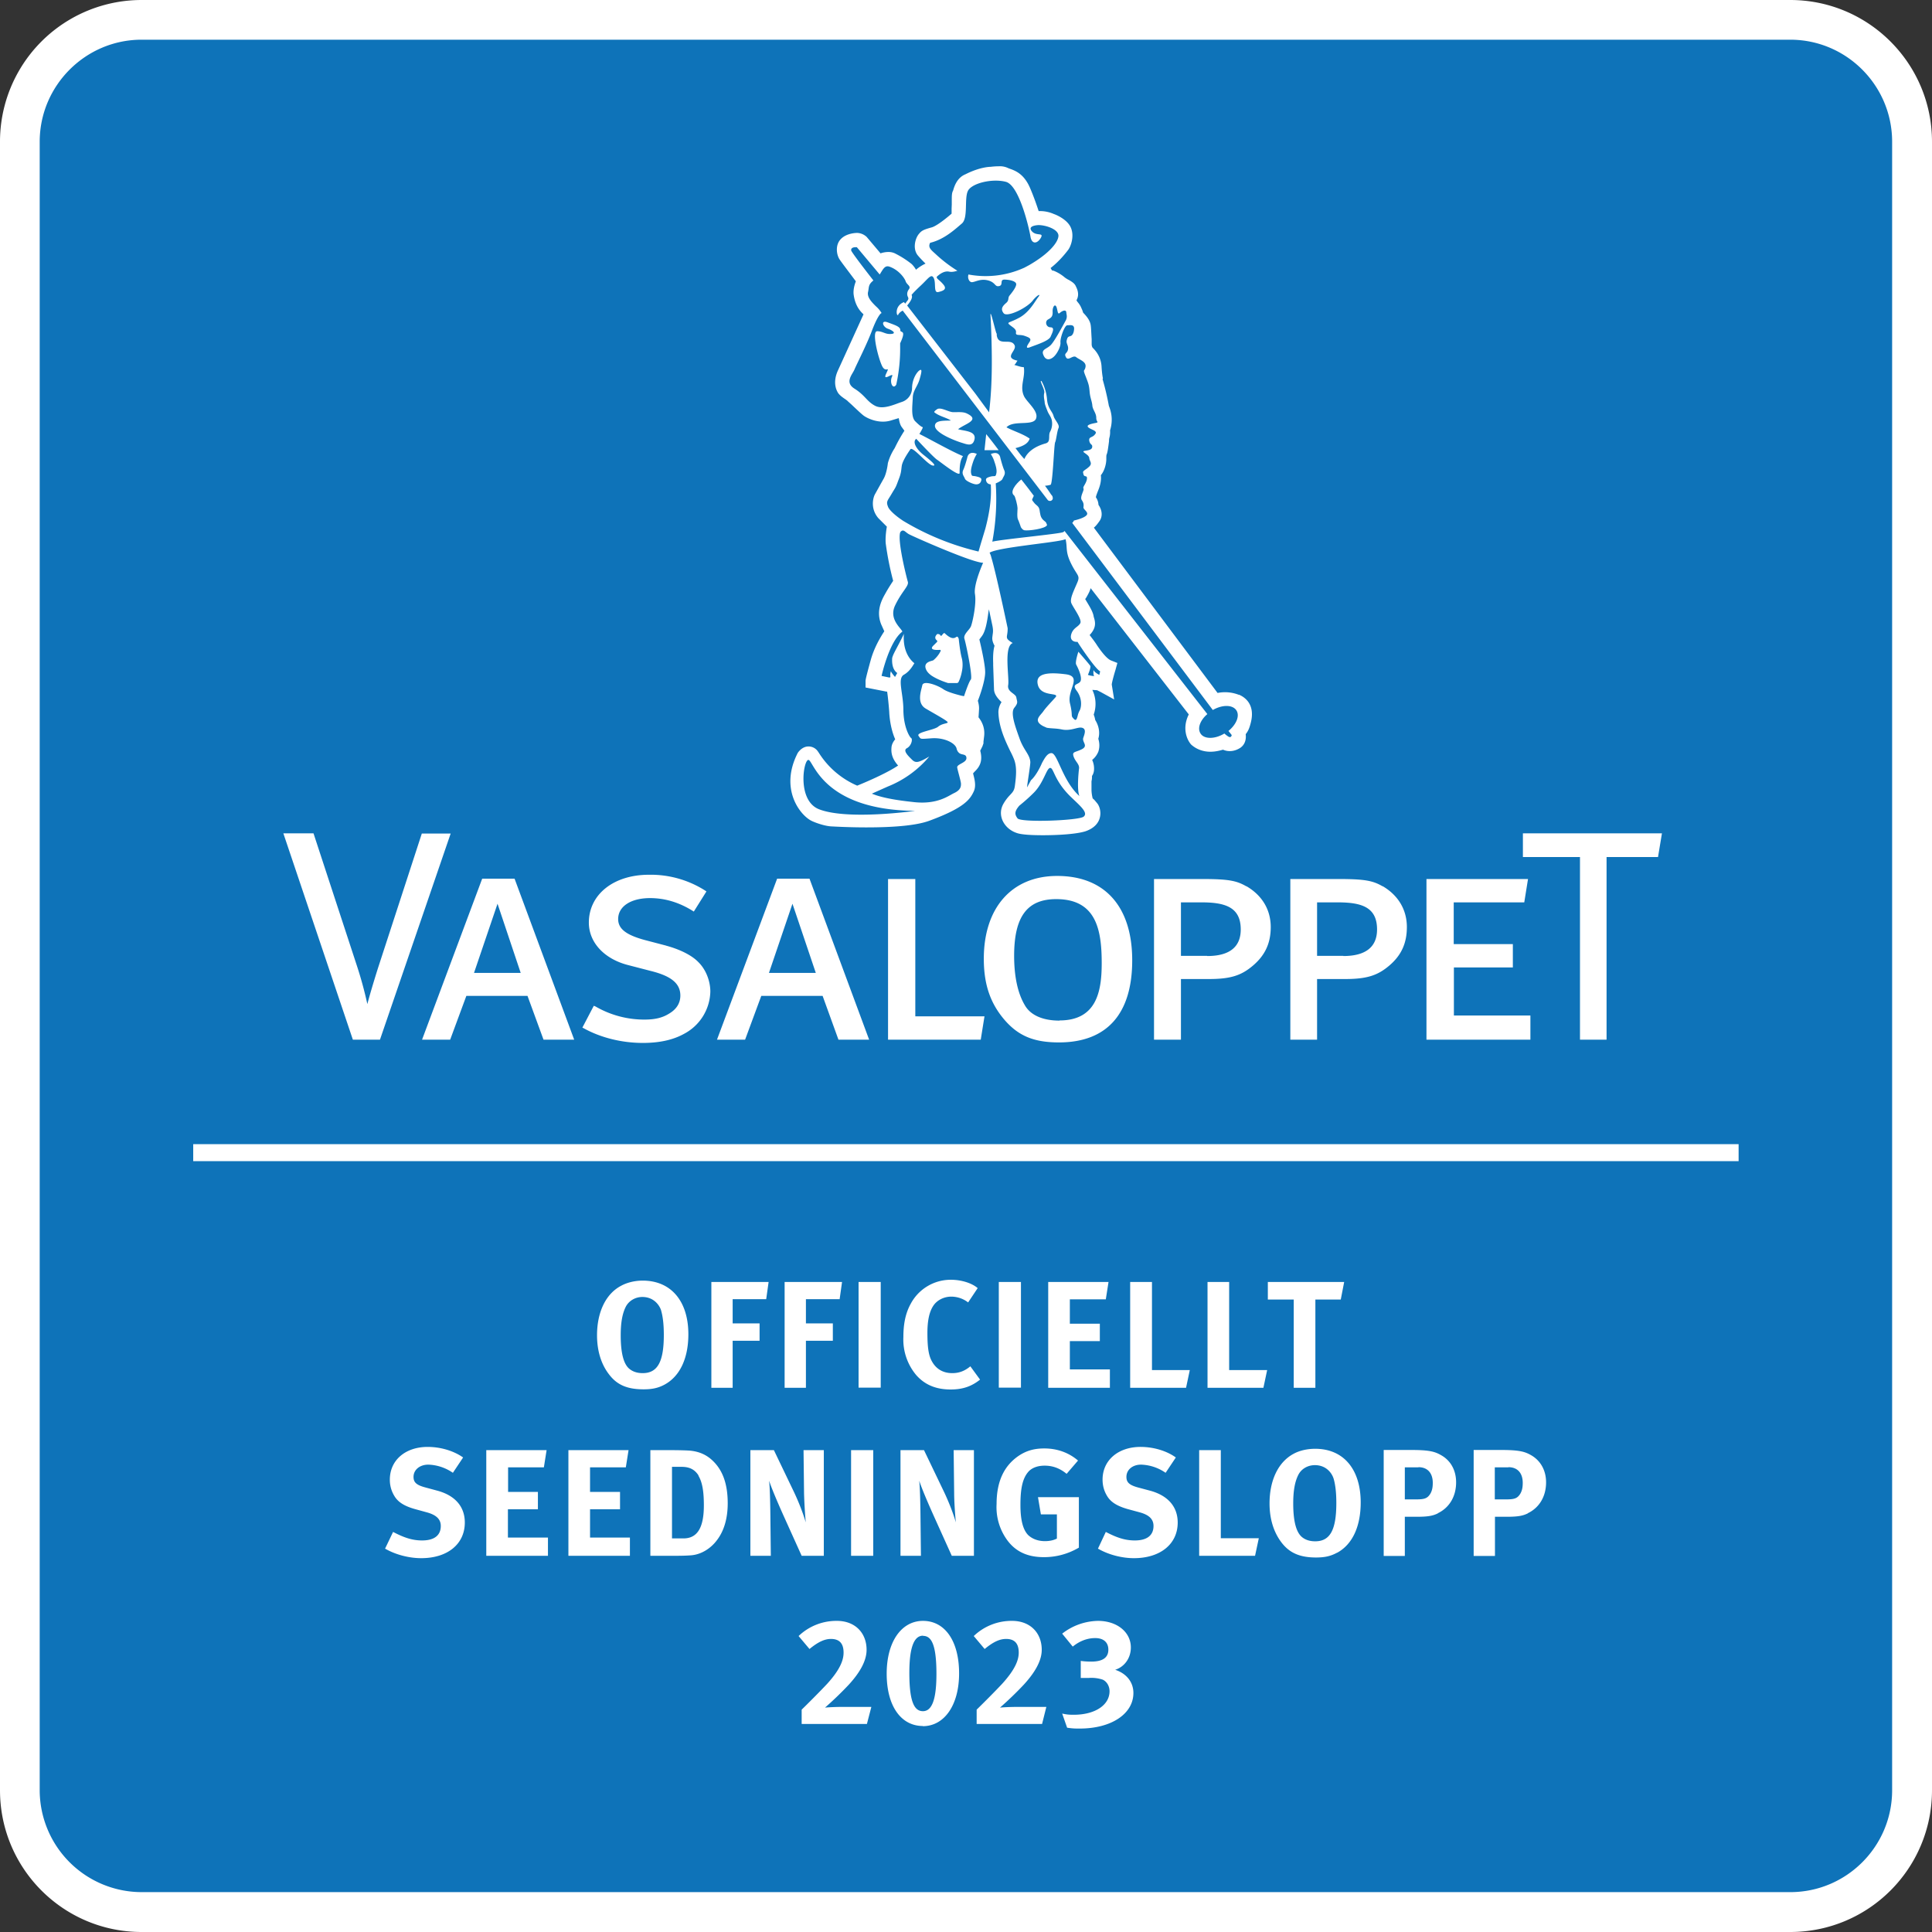 <svg xmlns="http://www.w3.org/2000/svg" xml:space="preserve" viewBox="0 0 113.39 113.39"><rect x="0" y="0" width="113.39" height="113.39" fill="#333333" stroke="none"/><path fill="#0e73b9" d="M.19 104.91a8.29 8.29 0 0 0 8.29 8.29h96.43c4.58 0 8.29-3.71 8.29-8.29V8.48a8.29 8.29 0 0 0-8.3-8.29H8.49a8.29 8.29 0 0 0-8.3 8.29v96.43"/><path fill="#fff" d="M105.07 0H8.31A8.31 8.31 0 0 0 0 8.32v96.75c0 4.6 3.72 8.32 8.31 8.32h96.76c4.6 0 8.32-3.72 8.32-8.32V8.32c0-4.6-3.73-8.32-8.32-8.32zm0 2.33c3.3 0 5.98 2.69 5.98 5.99v96.75c0 3.3-2.68 5.98-5.98 5.98H8.31a5.99 5.99 0 0 1-5.98-5.98V8.32c0-3.3 2.69-5.99 5.98-5.99h96.76"/><path fill="#fff" d="M38.8 76.9c-.1-.3-.43-.78-1.1-.78-.41 0-.78.22-.96.55-.21.4-.31.94-.31 1.7 0 1.07.18 1.74.55 2 .2.15.45.22.74.22.87 0 1.24-.66 1.24-2.24 0-.64-.06-1.1-.16-1.44zm.21 4.36c-.37.2-.72.28-1.24.28-.94 0-1.55-.25-2.02-.87-.47-.6-.71-1.4-.71-2.3 0-1.34.5-2.42 1.4-2.9.36-.2.82-.31 1.28-.31 1.66 0 2.68 1.2 2.68 3.15 0 1.4-.49 2.46-1.39 2.95M44.96 76.25H43v1.42h1.58v1.02h-1.58v2.76h-1.25v-6.21h3.36l-.14 1M49.29 76.25H47.3v1.42h1.58v1.02h-1.58v2.76h-1.25v-6.21h3.37l-.14 1M50.39 81.45v-6.21h1.3v6.2h-1.3M55.8 81.55c-.86 0-1.52-.27-2.03-.85a3.24 3.24 0 0 1-.75-2.23c0-.78.13-1.4.42-1.93a2.66 2.66 0 0 1 2.37-1.43c.62 0 1.24.2 1.57.49l-.56.84a1.63 1.63 0 0 0-.99-.34c-.42 0-.83.2-1.05.53-.24.36-.35.88-.35 1.6 0 .85.07 1.32.26 1.66.25.46.66.7 1.2.7.36 0 .7-.1 1.06-.4l.57.78c-.5.4-1.02.58-1.73.58M58.62 81.45v-6.21h1.3v6.2h-1.3M61.52 81.45v-6.21h3.54l-.16 1.02h-2.11v1.43h1.76v1.02h-1.76v1.66h2.35v1.08h-3.62M69.61 81.45h-3.28v-6.21h1.28v5.17h2.22l-.22 1.04M74.15 81.45h-3.28v-6.21h1.27v5.17h2.23l-.22 1.04M78.68 76.27H77.2v5.18h-1.27v-5.18h-1.52v-1.03h4.48l-.2 1.03M24.72 91.45c-.7 0-1.5-.2-2.12-.56l.47-.98c.58.3 1.08.5 1.7.5.72 0 1.1-.3 1.1-.85 0-.4-.27-.65-.82-.8l-.69-.19c-.61-.17-1-.4-1.22-.78a1.8 1.8 0 0 1-.26-.95c0-1.14.91-1.92 2.22-1.92.76 0 1.53.23 2.08.62l-.6.9a2.68 2.68 0 0 0-1.44-.48c-.5 0-.87.3-.87.72 0 .32.17.48.7.62l.74.2c1.02.29 1.57.94 1.57 1.86 0 1.26-1.01 2.09-2.56 2.09M28.54 91.31v-6.2h3.54l-.16 1.01h-2.1v1.44h1.75v1.02h-1.76v1.66h2.35v1.07h-3.62M33.36 91.31v-6.2h3.53l-.16 1.01h-2.1v1.44h1.76v1.02h-1.76v1.66h2.34v1.07h-3.61M41 86.6c-.21-.33-.5-.51-.99-.51h-.57v4.2h.67c.82 0 1.2-.63 1.2-1.94 0-.73-.07-1.33-.32-1.74zm1.08 3.79c-.37.5-.93.84-1.5.89-.24.02-.53.03-.9.03h-1.51v-6.2h1.25c.36 0 .83.01 1.08.03.53.05.98.24 1.36.62.57.56.85 1.36.85 2.47 0 .85-.2 1.6-.63 2.16M47.05 91.31l-1.07-2.37c-.35-.78-.72-1.65-.84-2.04.05.51.06 1.24.07 1.76l.03 2.65h-1.2v-6.2h1.38l1.19 2.48c.31.66.55 1.31.68 1.76a29.1 29.1 0 0 1-.1-1.7l-.03-2.54h1.19v6.2h-1.3M49.95 91.31v-6.2h1.3v6.2h-1.3M55.86 91.31l-1.07-2.37c-.35-.78-.72-1.65-.84-2.04.05.51.06 1.24.07 1.76l.03 2.65h-1.2v-6.2h1.38l1.19 2.48c.31.66.55 1.31.68 1.76-.05-.48-.1-1.28-.1-1.7l-.03-2.54h1.19v6.2h-1.3M61.27 91.39c-.93 0-1.62-.3-2.12-.95a3.28 3.28 0 0 1-.66-2.17c0-1.31.43-2.24 1.3-2.83.45-.3.91-.43 1.5-.43.75 0 1.43.24 1.98.71l-.67.78c-.4-.33-.82-.48-1.29-.48-.37 0-.68.1-.9.3-.41.41-.52 1.08-.52 2.01 0 .88.15 1.46.46 1.77.24.22.57.35.98.35.27 0 .5-.05.7-.15v-1.42h-.94l-.17-1.01h2.4v2.96a4 4 0 0 1-2.05.56M66.55 91.45c-.7 0-1.49-.2-2.11-.56l.46-.98c.58.3 1.08.5 1.7.5.72 0 1.1-.3 1.1-.85 0-.4-.26-.65-.81-.8l-.7-.19c-.6-.17-1-.4-1.22-.78-.17-.28-.26-.6-.26-.95 0-1.14.92-1.92 2.23-1.92.76 0 1.53.23 2.07.62l-.6.9a2.67 2.67 0 0 0-1.44-.48c-.5 0-.86.3-.86.72 0 .32.17.48.68.62l.75.2c1.02.29 1.58.94 1.58 1.86 0 1.26-1.02 2.09-2.57 2.09M73.66 91.31h-3.28v-6.2h1.27v5.17h2.23l-.22 1.03M78.27 86.78c-.1-.32-.43-.79-1.1-.79-.41 0-.78.21-.96.55-.21.4-.31.94-.31 1.7 0 1.06.18 1.73.55 2 .2.15.45.22.74.22.87 0 1.24-.66 1.24-2.25 0-.63-.06-1.09-.16-1.43zm.2 4.35c-.37.2-.71.28-1.23.28-.94 0-1.55-.26-2.02-.87s-.71-1.4-.71-2.3c0-1.35.5-2.42 1.4-2.91.36-.2.82-.3 1.28-.3 1.66 0 2.67 1.2 2.67 3.15 0 1.4-.48 2.46-1.38 2.95M83.25 86.12h-.8V88h.66c.5 0 .66-.06.83-.32.1-.17.15-.35.15-.65 0-.58-.31-.92-.84-.92zm1.14 2.7c-.29.14-.56.2-1.24.2h-.7v2.3h-1.24V85.1h1.63c1.06 0 1.38.1 1.73.3.58.32.89.9.89 1.6 0 .83-.4 1.49-1.07 1.81M88.53 86.12h-.8V88h.66c.5 0 .66-.06.83-.32.1-.17.15-.35.15-.65 0-.58-.31-.92-.84-.92zm1.14 2.7c-.29.14-.56.2-1.25.2h-.68v2.3h-1.25V85.1h1.63c1.05 0 1.38.1 1.73.3.57.32.89.9.89 1.6 0 .83-.4 1.49-1.07 1.81M50.88 101.18h-3.83v-.84c.35-.34 1.08-1.07 1.5-1.52.79-.87.96-1.42.96-1.83 0-.62-.33-.8-.74-.8-.38 0-.76.18-1.26.59l-.64-.76a3.2 3.2 0 0 1 2.25-.89c1.06 0 1.74.7 1.74 1.7 0 .65-.4 1.34-1.04 2.04a19.98 19.98 0 0 1-1.4 1.35c.2-.02.64-.04.93-.04h1.79l-.26 1M54.17 96c-.6 0-.8.9-.8 2.19 0 1.81.34 2.24.8 2.24.6 0 .79-.9.79-2.19 0-1.81-.33-2.23-.79-2.23zm0 5.3c-1.31 0-2.13-1.2-2.13-3.07 0-1.88.87-3.1 2.13-3.1 1.3 0 2.12 1.2 2.12 3.08 0 1.87-.87 3.1-2.13 3.1M61.16 101.18h-3.84v-.84c.35-.34 1.08-1.07 1.5-1.52.79-.87.97-1.42.97-1.83 0-.62-.33-.8-.74-.8-.39 0-.76.18-1.26.59l-.64-.76a3.2 3.2 0 0 1 2.25-.89c1.06 0 1.74.7 1.74 1.7 0 .65-.41 1.34-1.05 2.04a19.95 19.95 0 0 1-1.4 1.35c.2-.02.64-.04.94-.04h1.78l-.25 1M63.37 101.45c-.27 0-.4 0-.74-.05l-.29-.83c.28.06.4.07.68.07 1.25 0 2.1-.57 2.1-1.38 0-.3-.16-.57-.4-.68a2.1 2.1 0 0 0-.83-.1h-.46v-1c.21.03.42.04.62.04.66 0 1-.23 1-.7 0-.4-.25-.68-.77-.68-.6 0-1.05.28-1.32.5l-.62-.76a3.5 3.5 0 0 1 2.1-.75c1.12 0 1.93.66 1.93 1.56 0 .65-.4 1.15-.92 1.31.67.22 1.07.73 1.07 1.36 0 1.23-1.3 2.09-3.15 2.09M24.76 48.91l-2.58 7.92c-.29.92-.5 1.64-.62 2.1a23.1 23.1 0 0 0-.62-2.27l-2.54-7.75h-1.77l4.08 12.11h1.59l4.15-12.1h-1.69M27.82 57.1l1.38-4.06 1.36 4.06zm.48-5.53-3.53 9.45h1.65l.95-2.57h3.59l.94 2.57h1.8l-3.5-9.45h-1.9M39.1 55.5l-1.26-.33c-1.1-.3-1.56-.66-1.56-1.23 0-.74.74-1.23 1.87-1.23.87 0 1.7.25 2.49.74l.08.05.74-1.18-.07-.05a5.95 5.95 0 0 0-3.31-.93c-2.07 0-3.52 1.16-3.52 2.81 0 1.16.9 2.13 2.3 2.49l1.35.35c1.2.3 1.72.74 1.72 1.44 0 .44-.22.8-.66 1.06-.4.25-.84.35-1.45.35a5.7 5.7 0 0 1-2.87-.77l-.1-.04-.67 1.28.08.04c1.01.56 2.25.86 3.47.86.95 0 1.76-.17 2.41-.53a2.88 2.88 0 0 0 1.55-2.48c0-.64-.27-1.31-.7-1.73-.38-.4-1.08-.75-1.9-.97M45.13 57.1l1.38-4.06 1.37 4.06zm.48-5.53-3.53 9.45h1.65l.95-2.57h3.6l.93 2.57h1.8l-3.5-9.45h-1.9M53.72 51.59h-1.6v9.43h5.44l.22-1.37h-4.06V51.6M62.18 59.9c-.98 0-1.7-.32-2.03-.9-.42-.7-.63-1.7-.63-2.9 0-2.3.76-3.33 2.47-3.33 2.35 0 2.67 1.8 2.67 3.76 0 1.66-.3 3.36-2.48 3.36zm-.14-8.49c-2.65 0-4.3 1.86-4.3 4.86 0 1.54.4 2.67 1.28 3.66.8.89 1.7 1.25 3.13 1.25 2.81 0 4.3-1.67 4.3-4.82 0-3.14-1.6-4.95-4.4-4.95M70.85 56.1h-1.54v-3.14h1.2c1.38 0 2.31.27 2.31 1.59 0 1.03-.66 1.56-1.97 1.56zm2.3-4.08c-.57-.33-1.03-.43-2.6-.43h-2.82v9.43h1.58v-3.56h1.62c1.29 0 1.92-.2 2.62-.8.7-.6 1.03-1.31 1.03-2.25 0-1.01-.5-1.86-1.43-2.4M78.84 56.1H77.3v-3.14h1.2c1.4 0 2.32.27 2.32 1.59 0 1.03-.67 1.56-1.98 1.56zm2.31-4.08c-.57-.33-1.03-.43-2.6-.43h-2.82v9.43h1.57v-3.56h1.63c1.28 0 1.92-.2 2.62-.8.7-.6 1.02-1.31 1.02-2.25 0-1.01-.5-1.86-1.42-2.4M85.33 56.78h3.46v-1.37h-3.47v-2.45h4.14l.22-1.37h-5.96v9.43h6.1V59.6h-4.49v-2.82M89.38 48.91v1.39h3.35v10.72h1.56V50.3h3.02l.23-1.39h-8.16M102.05 68.15H11.34v-1h90.7v1M52.84 19.37c0-.2-.31-.29-.74-.45-.42-.16-.3.26 0 .37.3.1.53.29.2.31-.35.03-.48-.16-.82-.16-.34 0 .08 1.63.3 2.06.23.43.47-.1.23.43-.25.53.5-.16.34.18-.15.33.05.78.25.47a9.8 9.8 0 0 0 .23-2.24v-.19c.4-.86 0-.57.01-.78M57.19 25.8c.13-.52-.62-.5-.96-.61.4-.32 1.33-.53.52-.92-.24-.12-.57-.07-.83-.08-.25-.02-.64-.26-.86-.2-.04 0-.28.17-.22.21.28.23.69.3.97.48-.24.02-.8-.03-.91.2-.26.48 1.3 1.04 1.59 1.12.31.1.6.2.7-.2M56.27 37.5c-.15-.41-.14.32-.83-.34-.05-.04-.16.13-.16.13-.04.04-.09.03-.1-.02 0 0-.02-.06-.17-.06-.24.22-.04.36-.04.36.05.04.05.1 0 .13l-.17.17c-.37.34.35.27.35.27.05 0 .08.03.05.08 0 0-.12.28-.42.53-.06.05-.64.08-.42.56.06.13.17.24.31.34.4.27.98.44.98.44h.5c.05 0 .1-.03.12-.09 0 0 .12-.24.18-.57.05-.23.07-.52 0-.8-.11-.4-.18-1.13-.18-1.13M52.75 18.52h.02-.03.03-.02M57.78 26.42h.83c-.25-.34-.5-.66-.73-.94l-.1.94M57.33 27.97c-.26-.07-.28.02-.33-.17-.05-.2.04-.48.12-.72.08-.23.21-.44.21-.44-.5-.22-.56.22-.56.22s-.13.5-.24.73c-.1.23.05.36.1.5.04.13.42.3.6.33.18.03.31-.05.35-.19.05-.14 0-.2-.25-.26"/><path fill="#fff" d="M72.29 43.14s-.02.18-.18.1a1.5 1.5 0 0 1-.25-.19c-.56.34-1.19.34-1.4 0-.2-.31-.02-.78.4-1.14l-8.33-10.68-.05-.07a.18.18 0 0 1-.08.07c-.16.1-3.58.42-4.16.56a13.71 13.71 0 0 0 .2-3.42c.17-.07.37-.18.4-.27.05-.14.2-.27.1-.5-.1-.22-.23-.73-.23-.73s-.05-.44-.56-.22c0 0 .14.2.21.44.08.23.17.52.11.72-.05.2-.07.1-.33.16-.25.07-.3.12-.26.26.04.12.13.19.27.2.06.93-.12 1.84-.32 2.6l-.26.86-.14.48a15.45 15.45 0 0 1-4.42-1.8c-.5-.33-.8-.63-.88-.8-.14-.34-.05-.36.19-.77.24-.41.23-.33.4-.8.19-.47.16-.57.21-.89.07-.32.38-.76.5-.94.13-.2.99.89 1.3.95.31.06-.12-.3-.51-.61-.4-.31-.64-.7-.5-.9l.05-.06.02.02s1 1.08 1.22 1.22c.22.15 1.31 1.02 1.31.77s0-.72.2-.99c-.63-.25-1.99-1.02-2.56-1.3.12-.2.23-.4.19-.4-.07-.02-.19-.1-.44-.35-.25-.26-.16-.9-.14-1.35 0-.45.29-.69.41-1.14.13-.45.15-.64-.07-.45-.2.2-.37.57-.38.97a.87.87 0 0 1-.63.85c-.42.14-1.1.47-1.57.2-.47-.26-.56-.6-1.18-.99-.61-.38-.1-.85.01-1.15.13-.3.74-1.51 1.01-2.24.28-.74.45-.94.51-1.01l.06-.04a1.69 1.69 0 0 0-.34-.4c-.26-.26-.53-.54-.45-.85.06-.28 0-.41.31-.66 0 0-1.2-1.53-1.3-1.75-.05-.24.33-.2.33-.2l1.34 1.6c.2-.31.3-.57.6-.45.54.2.86.67.92.84.06.21.33.28.2.47-.14.18-.11.34-.08.42.03.08.1.14-.05.3l-.07.1-.02.03a2.04 2.04 0 0 0-.08-.09c-.56.24-.42.79-.37.76h.02l.02.02h-.01l-.01-.01c.04-.1.14-.2.28-.27l8.5 11.1c.03.05.09.07.14.07.04 0 .07-.01.1-.03.07-.05.08-.12.06-.19v-.01l-.01-.03v-.01l-.01-.02-.08-.1a8.16 8.16 0 0 0-.35-.5c.1-.01.22-.02.33-.06.09-.03.16-1.28.21-2 .02-.27.04-.47.06-.5.06-.12.11-.65.2-.84.07-.2-.24-.46-.3-.71-.07-.26-.34-.43-.38-.97a2.69 2.69 0 0 0-.32-1.06c-.17-.1.2.48.16.68-.05.2 0 .38.02.53 0 .15.1.37.18.58.09.2.22.33.25.56a1 1 0 0 1-.11.62c-.1.19 0 .45-.12.6a.28.28 0 0 1-.13.08c-.72.2-1.1.55-1.26.92a8.26 8.26 0 0 1-.23-.26l-.29-.38c.41-.1.75-.26.83-.56-.42-.29-.93-.43-1.36-.66.36-.38 1.22-.15 1.6-.36.07-.04.13-.1.15-.2.11-.43-.58-.94-.73-1.29-.25-.57.09-1.05 0-1.68-.18 0-.42-.1-.56-.13.08-.06.13-.19.19-.25-.86-.19 0-.59-.18-.92-.23-.43-.94.1-1.04-.57v-.13c0 .27-.35-1.37-.37-1.1.06 1.1.08 2.02.08 2.79 0 1.3-.07 2.2-.16 2.96l-.8-1.09-3.81-4.92-.2-.26.02-.02c.08-.1.35-.42.24-.6 0 0 .12-.16.54-.55.43-.4.62-.73.76-.44.15.28-.03.89.27.82.3-.07.54-.17.28-.46-.25-.3-.5-.36-.3-.5.18-.15.4-.28.64-.24.17.04.34 0 .5-.05a8.2 8.2 0 0 1-1.3-1c-.28-.25-.43-.38-.3-.64.84-.2 1.48-.81 1.86-1.13.38-.32.14-1.44.35-1.9.2-.46 1.42-.76 2.23-.55.8.2 1.38 2.78 1.45 3.22.07.44.38.44.6.08.21-.36-.26-.08-.53-.41-.27-.33.4-.35.4-.35.43 0 1.2.25 1.17.65-.03.37-.54 1.02-1.72 1.7l-.28.15a5.46 5.46 0 0 1-3.28.4c-.07.22.05.47.22.45.21-.02.5-.22.94-.1.44.12.38.39.64.33s.02-.37.3-.38c.3 0 .74.09.7.3-.03.2-.28.5-.4.65-.1.14 0 .27-.2.43-.19.17-.34.34-.13.6.22.25 1.44-.35 1.74-.8.27-.31.45-.36.29-.16-.17.21-.5.87-1.09 1.2-.58.32-.77.27-.62.41.16.15.43.26.4.47-.04.22.21.1.5.2.28.1.42.16.3.35-.13.2-.31.46.07.3.37-.14 1.06-.36 1.16-.6.1-.23.27-.54 0-.55-.27 0-.35-.35-.15-.46.18-.1.28-.17.27-.44-.02-.27.13-.53.23-.28.08.25.06.45.2.33.13-.12.34-.2.37-.05.01.16.08.27-.03.5-.13.22-.66 1.24-.9 1.46-.23.22-.56.24-.41.57.13.33.39.28.58.12.2-.16.44-.6.42-.86-.03-.25.24-1.01.4-1.01.16 0 .38-.06.4.17 0 .23-.08.42-.2.46-.12.04-.18.03-.23.24-.06.2.12.32.07.56-.05.24-.25.2-.12.44.13.26.41-.15.6 0 .2.16.6.26.55.57-.05.3-.18.09 0 .54.18.46.21.55.24.92.03.36.14.56.16.81.02.25.23.44.23.72 0 .14.05.2.07.23v.04a.54.54 0 0 1-.14.04c-.3.06-.6.14-.33.3.16.09.3.13.35.2.04.04.04.09-.03.17-.15.2-.37.12-.33.37.05.26.2.18.17.38s-.4.18-.5.23c-.1.06.31.2.33.4 0 .1.08.2.09.3.01.07-.02.16-.17.27l-.03.03c-.3.21-.27.18-.23.36.05.2.24.01.2.29-.05.27-.26.45-.2.54.06.1-.23.49-.1.68.13.19.11.29.1.42-.03.13.35.3.17.48-.15.15-.52.25-.73.3a.41.41 0 0 1-.1.14l8.25 10.98c.56-.32 1.17-.32 1.39.03.2.32-.01.82-.47 1.2zm-7.72-3.74-.05.21s-.3-.15-.34-.29c-.02.2 0 .32.04.36a1.4 1.4 0 0 1-.37-.07s.19-.43.14-.53c-.06-.1-.7-.83-.7-.83s-.2.6-.13.75c.08.15.34.66.27.94-.07.27-.58.15-.24.6.34.45.29.98.16 1.19a1.1 1.1 0 0 0-.1.28c-.05.18-.09.33-.23.18-.21-.22-.03-.11-.22-.9-.2-.8.77-1.6-.28-1.72-1.04-.13-1.8-.05-1.6.65.2.7 1.28.4 1.03.7-.26.3-.55.58-.74.86-.2.26-.56.52 0 .83l.22.1c.25.05.53.03.88.1.42.09.76-.06 1.01-.1a.5.5 0 0 1 .18 0c.26.07.17.33.08.59-.09.26.31.46-.08.67-.4.2-.59.13-.49.43.1.3.35.45.32.7-.03.24-.13 1.24.02 1.62-1-.9-1.28-2.52-1.64-2.52-.24 0-.4.3-.55.57-.15.35-.4.8-.65 1.02l-.23.42c0-.17.2-1.3.19-1.5-.04-.44-.37-.66-.62-1.33-.24-.68-.57-1.53-.32-1.84.25-.31.16-.35.12-.6-.03-.24-.55-.32-.48-.73.08-.43-.28-2.27.27-2.47-.53-.32-.29-.3-.3-.87 0 0-.67-3.2-.96-4.16a1.07 1.07 0 0 0-.1-.27c.43-.3 3.6-.57 4.31-.75l.15-.04c.12.5-.03.72.33 1.44.36.73.55.67.34 1.14-.2.47-.42.9-.34 1.15.09.25.66.98.53 1.2-.12.22-.4.26-.52.62s.13.49.36.47c.1.18 1.06 1.61 1.33 1.73zm-.97 8.53c-.28.23-3.68.36-3.88.1-.18-.24-.18-.41.1-.74.03-.03.41-.32.86-.77.59-.6.74-1.45.96-1.45.21 0 .23.77 1.24 1.73.53.51 1 .9.72 1.13zm-6.38-13.07c.1.58-.14 1.63-.22 1.86-.07.24-.47.49-.4.76.09.27.5 2.24.38 2.4-.13.15-.4.98-.4.98l-.16-.03c-.27-.07-.82-.21-1.07-.39-.34-.23-1.16-.53-1.22-.22-.06.3-.35 1.03.19 1.36.54.32 1.3.73 1.3.81.01.08-.32.06-.56.26-.23.2-1.3.32-1.15.54.15.2.04.19.77.14.73-.05 1.37.27 1.46.59.02.1.07.2.13.25.15.17.46.04.45.34-.02.27-.58.34-.54.54.02.15.22.81.22.95 0 .14 0 .36-.41.55-.32.15-.96.67-2.32.53-.53-.06-1.73-.18-2.5-.5l.94-.42a6.14 6.14 0 0 0 2.43-1.76c-.6.35-.78.4-.99.21-.2-.2-.6-.56-.32-.7.27-.15.34-.53.25-.59-.09-.05-.45-.64-.46-1.64 0-1-.37-1.85.03-2.08.41-.23.6-.69.62-.67.02 0-.72-.45-.62-1.73-.35.75-.67 1.22-.69 1.45-.01.22 0 .64.3.85l-.13.23s-.22-.24-.24-.34c-.1.3.05.39-.12.37l-.43-.09s.44-2.02 1.22-2.6c-.06-.2-.82-.73-.42-1.55.4-.83.82-1.13.74-1.38-.07-.24-.63-2.43-.44-2.91.06-.07.11-.1.16-.09.1 0 .2.14.36.22.18.1 2.27 1.03 3.52 1.46.38.13.68.21.82.21 0 0-.57 1.26-.48 1.83zM48.08 47.5c-1.31-.5-.93-2.88-.64-2.9.3-.03.77 2.94 6.27 2.99 0 0-3.94.56-5.63-.09zm24.63-6.72a2.23 2.23 0 0 0-1.25-.11l-7.26-9.7c.14-.12.23-.25.31-.36.23-.3.17-.68-.04-.98a.83.83 0 0 0-.15-.44c0-.04.01-.1.15-.45.16-.4.16-.68.14-.85.22-.26.32-.68.32-.94 0-.2 0-.24.03-.3.05-.15.07-.32.1-.53l.03-.23a.7.7 0 0 1 .02-.2c.04-.13.05-.3.04-.43.21-.68.03-1.18-.07-1.44a15.91 15.91 0 0 0-.37-1.57l.02-.04-.02-.11c0-.01-.04-.23-.06-.6-.04-.6-.38-.95-.53-1.1a.42.42 0 0 1-.05-.2v-.3c-.02-.28-.03-.62-.05-.77-.03-.34-.29-.61-.45-.78l-.05-.15-.08-.18c-.03-.07-.11-.2-.2-.3l-.06-.09.04-.09c.13-.31-.01-.6-.07-.72-.07-.18-.22-.27-.4-.38-.09-.04-.18-.1-.25-.15a2.38 2.38 0 0 0-.66-.4l-.1-.02-.08-.14c.35-.27.7-.63 1.02-1.05.17-.21.4-.85.15-1.36-.22-.45-.83-.71-.98-.76a2.02 2.02 0 0 0-.89-.17c-.1-.3-.26-.78-.49-1.32-.37-.89-.9-1.06-1.27-1.19a1.13 1.13 0 0 0-.6-.12c-.23 0-.46.03-.44.03-.1 0-.67.02-1.5.44-.49.2-.65.7-.72.95-.08.14-.08.31-.08.6V12l-.01.24v.3c-.73.63-1.05.77-1.15.8-.46.13-.6.18-.76.38-.2.22-.4.83-.09 1.25.1.12.26.3.47.5a2.52 2.52 0 0 0-.56.36 1.56 1.56 0 0 0-.25-.33 5.5 5.5 0 0 0-1.01-.64.88.88 0 0 0-.37-.07c-.08 0-.26.01-.45.08l-.81-.96a.86.86 0 0 0-.56-.24c-.03 0-.63 0-.97.37-.33.35-.24.9-.08 1.16.07.12.59.8.97 1.31-.08.21-.16.5-.13.77.06.45.22.8.48 1.07l.1.1-1.5 3.29c-.32.7-.1 1.16.02 1.34.1.13.23.23.44.37.05.04.1.07.12.1l.2.18c.54.51.7.66.83.73.2.12.81.41 1.46.23l.5-.15c.03.2.08.4.17.52l.16.22a8.91 8.91 0 0 0-.57 1.02 3.2 3.2 0 0 0-.4.88c-.02.2-.1.65-.24.9l-.23.41-.3.54c-.13.27-.23.87.21 1.38l.5.5c-.05.28-.1.73-.06 1.03a17.98 17.98 0 0 0 .43 2.15c-.12.18-.32.49-.45.73-.2.35-.58 1.02-.25 1.83l.18.4c-.23.35-.6.97-.8 1.7-.3 1.09-.3 1.16-.3 1.23v.37l1.22.24h.05v.03c.04.25.1.86.12 1.17 0 .04.03.88.35 1.6-.11.13-.21.3-.22.5-.02.29.02.62.39 1.04-.59.4-1.66.88-2.4 1.18a5 5 0 0 1-2.26-1.94l-.07-.1a.66.66 0 0 0-.53-.26c-.31 0-.53.23-.63.38-1.06 2.06.08 3.58.76 3.96.22.12.78.32 1.18.35.2.01 1.07.06 2.08.06 1.77 0 3.02-.13 3.73-.4 2-.74 2.36-1.23 2.58-1.71.15-.32.05-.7-.02-.98l-.02-.08.08-.09c.1-.1.22-.22.3-.39.15-.3.1-.63.04-.85l.13-.26.06-.17v-.1l.04-.33c.06-.54-.18-.91-.33-1.1l.02-.3.01-.18c.01-.18-.03-.35-.07-.49.16-.4.42-1.19.43-1.65.01-.42-.22-1.45-.34-1.95l.15-.2c.2-.27.3-.79.38-1.4l.03-.17.2.94c.06.28.04.41.02.54l-.02.16c-.02.18.05.35.13.5-.06.2-.1.52-.08 1.01v.14l.05 1.43c.02.3.25.54.44.73-.1.15-.2.39-.18.66.04.86.42 1.65.7 2.23.1.19.17.35.22.48.16.42.13.92.04 1.57-.04.26-.13.35-.3.53a2.5 2.5 0 0 0-.36.48c-.17.29-.2.61-.09.92.13.36.44.66.84.8.3.12 1.02.14 1.57.14.84 0 1.94-.06 2.48-.23.56-.19.77-.52.84-.77.11-.37-.02-.73-.15-.88l-.1-.12a.92.92 0 0 0-.16-.16 2.3 2.3 0 0 1-.07-.48v-.53c.02-.07.03-.17.03-.26v-.05c.14-.2.13-.43.11-.6a1.26 1.26 0 0 0-.1-.34c.2-.16.3-.34.36-.48.1-.3.06-.57 0-.76.13-.43-.02-.85-.18-1.1a1.52 1.52 0 0 0-.09-.32 1.9 1.9 0 0 0-.08-1.45l.28.02.2.1.8.44-.14-.87c0-.1.12-.54.22-.87l.11-.4-.38-.15c-.31-.13-.74-.77-.88-.99l-.12-.17-.25-.33.04-.04c.35-.4.31-.7.2-1.03-.03-.25-.2-.54-.4-.87l-.1-.17.07-.1c.1-.18.2-.35.25-.54l5.76 7.41c-.4.8-.12 1.48.14 1.77.3.27.69.42 1.13.42.3 0 .56-.07.74-.12.32.14.68.1 1-.1.29-.19.37-.51.33-.81.16-.2.22-.38.28-.6.33-1.16-.36-1.59-.68-1.72"/><path fill="#fff" d="M61.23 30.52c-.18-.17-.18-.37-.22-.6-.05-.24-.2-.25-.33-.43-.15-.19-.12-.12-.01-.38v-.02c-.2-.28-.46-.6-.73-.95-.35.28-.69.74-.42.94.07.06.2.61.2.74 0 .12-.05.57.04.7.02.02.16.43.16.43l.03.04s.06.1.16.13c.24.05 1.26-.09 1.34-.3 0 0 0-.04-.02-.07-.06-.15-.06-.1-.2-.23"/></svg>